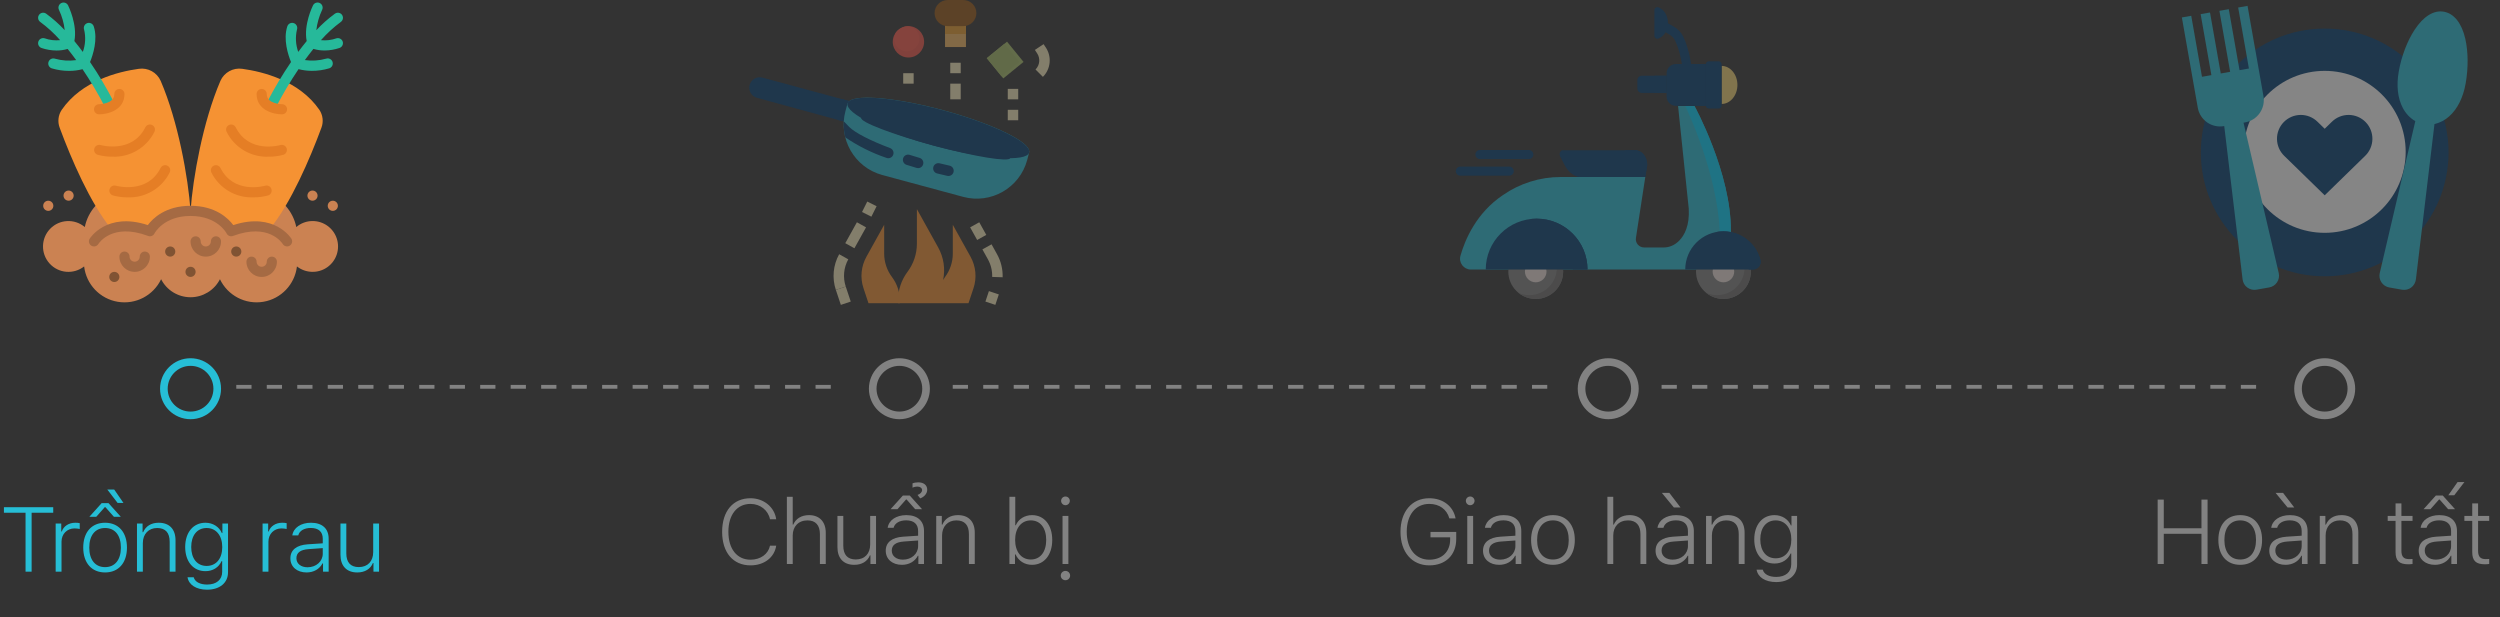 <svg width="328" height="81" viewBox="0 0 328 81" fill="none" xmlns="http://www.w3.org/2000/svg">
<rect x="0" y="0" width="328" height="81" fill="#333333" stroke="none"/>
<circle cx="25" cy="51" r="3.5" stroke="#26BED6"/>
<circle cx="118" cy="51" r="3.5" stroke="#828282"/>
<circle cx="211" cy="51" r="3.5" stroke="#828282"/>
<circle cx="305" cy="51" r="3.5" stroke="#828282"/>
<line x1="31" y1="50.75" x2="111" y2="50.75" stroke="#828282" stroke-width="0.5" stroke-dasharray="2 2"/>
<line x1="125" y1="50.75" x2="205" y2="50.75" stroke="#828282" stroke-width="0.5" stroke-dasharray="2 2"/>
<line x1="218" y1="50.75" x2="298" y2="50.75" stroke="#828282" stroke-width="0.5" stroke-dasharray="2 2"/>
<path d="M4.148 75V67.272H6.984V66.545H0.516V67.272H3.352V75H4.148ZM7.303 75H8.071V71.062C8.071 70.066 8.797 69.328 9.776 69.328C10.005 69.328 10.321 69.363 10.461 69.404V68.637C10.292 68.596 10.081 68.584 9.87 68.584C9.032 68.584 8.323 69.041 8.112 69.727H8.036V68.689H7.303V75ZM13.786 75.106C15.55 75.106 16.657 73.857 16.657 71.842C16.657 69.826 15.55 68.584 13.786 68.584C12.023 68.584 10.921 69.826 10.921 71.842C10.921 73.857 12.023 75.106 13.786 75.106ZM13.786 74.408C12.486 74.408 11.712 73.441 11.712 71.842C11.712 70.242 12.486 69.275 13.786 69.275C15.087 69.275 15.861 70.242 15.861 71.842C15.861 73.441 15.087 74.408 13.786 74.408ZM14.237 66.012H13.335L11.724 67.805H12.626L13.751 66.533H13.821L14.946 67.805H15.849L14.237 66.012ZM16.195 65.982L14.982 64.225H14.079L15.427 65.982H16.195ZM17.972 75H18.74V71.25C18.74 70.061 19.502 69.275 20.615 69.275C21.711 69.275 22.261 69.891 22.261 71.092V75H23.029V70.898C23.029 69.428 22.226 68.584 20.82 68.584C19.812 68.584 19.115 69.047 18.781 69.826H18.705V68.689H17.972V75ZM27.11 74.25C25.85 74.25 25.088 73.26 25.088 71.766C25.088 70.266 25.85 69.275 27.11 69.275C28.358 69.275 29.16 70.277 29.16 71.777C29.16 73.272 28.375 74.25 27.11 74.25ZM27.174 77.367C28.832 77.367 29.916 76.465 29.916 75.094V68.689H29.178V69.938H29.108C28.762 69.117 27.924 68.584 26.957 68.584C25.34 68.584 24.297 69.873 24.297 71.766C24.297 73.658 25.334 74.936 26.957 74.936C27.924 74.936 28.698 74.449 29.073 73.617H29.149V75.035C29.149 76.055 28.393 76.693 27.174 76.693C26.213 76.693 25.557 76.318 25.416 75.738H24.602C24.766 76.723 25.727 77.367 27.174 77.367ZM34.451 75H35.218V71.062C35.218 70.066 35.945 69.328 36.923 69.328C37.152 69.328 37.468 69.363 37.609 69.404V68.637C37.439 68.596 37.228 68.584 37.017 68.584C36.179 68.584 35.47 69.041 35.259 69.727H35.183V68.689H34.451V75ZM40.353 74.426C39.504 74.426 38.889 73.969 38.889 73.242C38.889 72.522 39.404 72.123 40.477 72.047L42.346 71.912V72.65C42.346 73.652 41.484 74.426 40.353 74.426ZM40.225 75.106C41.15 75.106 41.924 74.666 42.31 73.916H42.381V75H43.119V70.67C43.119 69.357 42.281 68.584 40.799 68.584C39.475 68.584 38.496 69.246 38.35 70.248H39.129C39.281 69.639 39.908 69.269 40.775 69.269C41.801 69.269 42.346 69.773 42.346 70.676V71.285L40.371 71.414C38.912 71.514 38.098 72.152 38.098 73.254C38.098 74.385 38.988 75.106 40.225 75.106ZM49.731 68.689H48.963V72.439C48.963 73.635 48.248 74.402 47.071 74.402C45.987 74.402 45.436 73.775 45.436 72.598V68.689H44.669V72.791C44.669 74.238 45.465 75.106 46.872 75.106C47.879 75.106 48.612 74.648 48.928 73.863H48.998V75H49.731V68.689Z" fill="#26BED6"/>
<path d="M98.471 74.176C100.264 74.176 101.6 73.144 101.84 71.592H101.025C100.791 72.705 99.777 73.432 98.471 73.432C96.689 73.432 95.564 72.014 95.564 69.775C95.564 67.537 96.695 66.113 98.465 66.113C99.736 66.113 100.779 66.934 101.025 68.129H101.84C101.611 66.523 100.205 65.369 98.465 65.369C96.174 65.369 94.744 67.062 94.744 69.775C94.744 72.488 96.174 74.176 98.471 74.176ZM103.237 74H104.004V70.25C104.004 69.09 104.749 68.275 105.944 68.275C106.999 68.275 107.573 68.902 107.573 70.092V74H108.34V69.898C108.34 68.439 107.497 67.584 106.149 67.584C105.141 67.584 104.415 68.047 104.075 68.826H104.004V65.176H103.237V74ZM114.935 67.689H114.167V71.439C114.167 72.635 113.452 73.402 112.275 73.402C111.191 73.402 110.64 72.775 110.64 71.598V67.689H109.872V71.791C109.872 73.238 110.669 74.106 112.075 74.106C113.083 74.106 113.816 73.648 114.132 72.863H114.202V74H114.935V67.689ZM118.465 73.426C117.615 73.426 117 72.969 117 72.242C117 71.522 117.515 71.123 118.588 71.047L120.457 70.912V71.65C120.457 72.652 119.595 73.426 118.465 73.426ZM118.336 74.106C119.261 74.106 120.035 73.666 120.422 72.916H120.492V74H121.23V69.67C121.23 68.357 120.392 67.584 118.91 67.584C117.586 67.584 116.607 68.246 116.461 69.248H117.24C117.392 68.639 118.019 68.269 118.886 68.269C119.912 68.269 120.457 68.773 120.457 69.676V70.285L118.482 70.414C117.023 70.514 116.209 71.152 116.209 72.254C116.209 73.385 117.099 74.106 118.336 74.106ZM119.724 63.986C119.871 63.904 120.123 63.84 120.381 63.84C120.726 63.84 120.978 64.033 120.978 64.309C120.978 64.561 120.738 64.818 120.381 64.936L120.732 65.387C121.283 65.188 121.652 64.731 121.652 64.256C121.652 63.658 121.201 63.283 120.468 63.283C120.193 63.283 119.888 63.342 119.724 63.418V63.986ZM119.361 65.012H118.459L116.847 66.805H117.75L118.875 65.533H118.945L120.07 66.805H120.972L119.361 65.012ZM122.832 74H123.6V70.25C123.6 69.061 124.362 68.275 125.475 68.275C126.571 68.275 127.121 68.891 127.121 70.092V74H127.889V69.898C127.889 68.428 127.086 67.584 125.68 67.584C124.672 67.584 123.975 68.047 123.641 68.826H123.565V67.689H122.832V74ZM135.4 74.106C136.994 74.106 138.054 72.799 138.054 70.842C138.054 68.873 136.999 67.584 135.4 67.584C134.445 67.584 133.624 68.094 133.273 68.914H133.203V65.176H132.435V74H133.167V72.74H133.244C133.619 73.59 134.433 74.106 135.4 74.106ZM135.242 68.275C136.484 68.275 137.263 69.266 137.263 70.836C137.263 72.412 136.484 73.408 135.242 73.408C133.999 73.408 133.185 72.394 133.185 70.842C133.185 69.289 133.999 68.275 135.242 68.275ZM139.404 74H140.172V67.689H139.404V74ZM139.785 66.283C140.102 66.283 140.359 66.025 140.359 65.709C140.359 65.398 140.102 65.141 139.785 65.141C139.475 65.141 139.217 65.398 139.217 65.709C139.217 66.025 139.475 66.283 139.785 66.283ZM139.785 76.127C140.125 76.127 140.4 75.857 140.4 75.518C140.4 75.178 140.125 74.902 139.785 74.902C139.445 74.902 139.17 75.178 139.17 75.518C139.17 75.857 139.445 76.127 139.785 76.127Z" fill="#828282"/>
<path d="M191.057 70.725V69.787H187.682V70.496H190.26V70.789C190.26 72.383 189.188 73.432 187.529 73.432C185.725 73.432 184.564 71.99 184.564 69.769C184.564 67.555 185.725 66.113 187.512 66.113C188.848 66.113 189.809 66.811 190.16 68.018H190.975C190.67 66.406 189.316 65.369 187.512 65.369C185.238 65.369 183.744 67.121 183.744 69.769C183.744 72.436 185.238 74.176 187.529 74.176C189.668 74.176 191.057 72.816 191.057 70.725ZM192.506 74H193.274V67.689H192.506V74ZM192.887 66.283C193.204 66.283 193.461 66.025 193.461 65.709C193.461 65.398 193.204 65.141 192.887 65.141C192.577 65.141 192.319 65.398 192.319 65.709C192.319 66.025 192.577 66.283 192.887 66.283ZM196.827 73.426C195.978 73.426 195.362 72.969 195.362 72.242C195.362 71.522 195.878 71.123 196.95 71.047L198.819 70.912V71.65C198.819 72.652 197.958 73.426 196.827 73.426ZM196.698 74.106C197.624 74.106 198.398 73.666 198.784 72.916H198.855V74H199.593V69.67C199.593 68.357 198.755 67.584 197.273 67.584C195.948 67.584 194.97 68.246 194.823 69.248H195.603C195.755 68.639 196.382 68.269 197.249 68.269C198.275 68.269 198.819 68.773 198.819 69.676V70.285L196.845 70.414C195.386 70.514 194.571 71.152 194.571 72.254C194.571 73.385 195.462 74.106 196.698 74.106ZM203.744 74.106C205.508 74.106 206.615 72.857 206.615 70.842C206.615 68.826 205.508 67.584 203.744 67.584C201.98 67.584 200.879 68.826 200.879 70.842C200.879 72.857 201.98 74.106 203.744 74.106ZM203.744 73.408C202.443 73.408 201.67 72.441 201.67 70.842C201.67 69.242 202.443 68.275 203.744 68.275C205.045 68.275 205.818 69.242 205.818 70.842C205.818 72.441 205.045 73.408 203.744 73.408ZM210.891 74H211.659V70.25C211.659 69.09 212.403 68.275 213.598 68.275C214.653 68.275 215.227 68.902 215.227 70.092V74H215.995V69.898C215.995 68.439 215.151 67.584 213.804 67.584C212.796 67.584 212.069 68.047 211.729 68.826H211.659V65.176H210.891V74ZM219.466 73.426C218.617 73.426 218.001 72.969 218.001 72.242C218.001 71.522 218.517 71.123 219.589 71.047L221.458 70.912V71.65C221.458 72.652 220.597 73.426 219.466 73.426ZM219.337 74.106C220.263 74.106 221.037 73.666 221.423 72.916H221.494V74H222.232V69.67C222.232 68.357 221.394 67.584 219.912 67.584C218.587 67.584 217.609 68.246 217.462 69.248H218.242C218.394 68.639 219.021 68.269 219.888 68.269C220.913 68.269 221.458 68.773 221.458 69.676V70.285L219.484 70.414C218.025 70.514 217.21 71.152 217.21 72.254C217.21 73.385 218.101 74.106 219.337 74.106ZM220.48 66.576L219.015 64.66H218.031L219.607 66.576H220.48ZM223.834 74H224.602V70.25C224.602 69.061 225.363 68.275 226.477 68.275C227.572 68.275 228.123 68.891 228.123 70.092V74H228.891V69.898C228.891 68.428 228.088 67.584 226.682 67.584C225.674 67.584 224.977 68.047 224.643 68.826H224.566V67.689H223.834V74ZM232.971 73.25C231.711 73.25 230.95 72.26 230.95 70.766C230.95 69.266 231.711 68.275 232.971 68.275C234.219 68.275 235.022 69.277 235.022 70.777C235.022 72.272 234.237 73.25 232.971 73.25ZM233.036 76.367C234.694 76.367 235.778 75.465 235.778 74.094V67.689H235.04V68.938H234.969C234.624 68.117 233.786 67.584 232.819 67.584C231.202 67.584 230.159 68.873 230.159 70.766C230.159 72.658 231.196 73.936 232.819 73.936C233.786 73.936 234.559 73.449 234.934 72.617H235.01V74.035C235.01 75.055 234.254 75.693 233.036 75.693C232.075 75.693 231.418 75.318 231.278 74.738H230.463C230.627 75.723 231.588 76.367 233.036 76.367Z" fill="#828282"/>
<path d="M289.635 74V65.545H288.832V69.307H283.887V65.545H283.084V74H283.887V70.033H288.832V74H289.635ZM293.915 74.106C295.678 74.106 296.786 72.857 296.786 70.842C296.786 68.826 295.678 67.584 293.915 67.584C292.151 67.584 291.049 68.826 291.049 70.842C291.049 72.857 292.151 74.106 293.915 74.106ZM293.915 73.408C292.614 73.408 291.84 72.441 291.84 70.842C291.84 69.242 292.614 68.275 293.915 68.275C295.215 68.275 295.989 69.242 295.989 70.842C295.989 72.441 295.215 73.408 293.915 73.408ZM299.987 73.426C299.138 73.426 298.523 72.969 298.523 72.242C298.523 71.522 299.038 71.123 300.11 71.047L301.98 70.912V71.65C301.98 72.652 301.118 73.426 299.987 73.426ZM299.859 74.106C300.784 74.106 301.558 73.666 301.944 72.916H302.015V74H302.753V69.67C302.753 68.357 301.915 67.584 300.433 67.584C299.109 67.584 298.13 68.246 297.984 69.248H298.763C298.915 68.639 299.542 68.269 300.409 68.269C301.435 68.269 301.98 68.773 301.98 69.676V70.285L300.005 70.414C298.546 70.514 297.732 71.152 297.732 72.254C297.732 73.385 298.622 74.106 299.859 74.106ZM301.001 66.576L299.536 64.66H298.552L300.128 66.576H301.001ZM304.355 74H305.123V70.25C305.123 69.061 305.884 68.275 306.998 68.275C308.093 68.275 308.644 68.891 308.644 70.092V74H309.412V69.898C309.412 68.428 308.609 67.584 307.203 67.584C306.195 67.584 305.498 68.047 305.164 68.826H305.088V67.689H304.355V74ZM314.298 66.049V67.689H313.266V68.34H314.298V72.43C314.298 73.578 314.778 74.035 315.985 74.035C316.12 74.035 316.389 74.018 316.524 73.994V73.338C316.395 73.35 316.19 73.356 316.067 73.356C315.358 73.356 315.065 73.027 315.065 72.254V68.34H316.524V67.689H315.065V66.049H314.298ZM319.591 73.426C318.742 73.426 318.126 72.969 318.126 72.242C318.126 71.522 318.642 71.123 319.714 71.047L321.583 70.912V71.65C321.583 72.652 320.722 73.426 319.591 73.426ZM319.462 74.106C320.388 74.106 321.162 73.666 321.548 72.916H321.619V74H322.357V69.67C322.357 68.357 321.519 67.584 320.037 67.584C318.712 67.584 317.734 68.246 317.587 69.248H318.367C318.519 68.639 319.146 68.269 320.013 68.269C321.038 68.269 321.583 68.773 321.583 69.676V70.285L319.609 70.414C318.15 70.514 317.335 71.152 317.335 72.254C317.335 73.385 318.226 74.106 319.462 74.106ZM320.488 65.012H319.585L317.974 66.805H318.876L320.001 65.533H320.072L321.197 66.805H322.099L320.488 65.012ZM321.214 64.982H321.994L323.329 63.248H322.433L321.214 64.982ZM324.357 66.049V67.689H323.326V68.34H324.357V72.43C324.357 73.578 324.838 74.035 326.045 74.035C326.18 74.035 326.449 74.018 326.584 73.994V73.338C326.455 73.35 326.25 73.356 326.127 73.356C325.418 73.356 325.125 73.027 325.125 72.254V68.34H326.584V67.689H325.125V66.049H324.357Z" fill="#828282"/>
<g clip-path="url(#clip0)">
<path d="M37.472 27.008C38.178 27.793 38.661 28.753 38.872 29.788C39.465 29.282 40.219 29.003 40.998 29.001C42.461 28.992 43.758 29.937 44.198 31.332C44.638 32.726 44.118 34.245 42.915 35.076C41.712 35.908 40.108 35.858 38.958 34.955C38.685 37.313 36.883 39.206 34.541 39.596C32.198 39.985 29.881 38.778 28.858 36.635C28.118 38.085 26.627 38.998 24.998 38.998C23.37 38.998 21.878 38.085 21.138 36.635C20.116 38.778 17.799 39.985 15.456 39.596C13.114 39.206 11.312 37.313 11.038 34.955C9.661 36.039 7.678 35.872 6.503 34.571C5.327 33.27 5.36 31.28 6.579 30.019C7.798 28.759 9.785 28.657 11.125 29.788C11.336 28.753 11.819 27.793 12.525 27.008H37.472Z" fill="#CB8252"/>
<path d="M25 27.668C21 27.668 19.666 30.335 19.666 30.335C17.407 29.488 15.746 29.595 14.58 30.008C11.833 26.642 9.34 20.848 7.833 16.768C7.533 15.985 7.632 15.105 8.1 14.408C10.726 10.595 15.493 9.402 18.213 9.028C19.415 8.854 20.586 9.499 21.08 10.608C23.38 15.948 24.693 23.328 25 27.668Z" fill="#F59233"/>
<path d="M42.167 16.768C40.66 20.848 38.167 26.642 35.42 30.008C34.253 29.595 32.593 29.488 30.333 30.335C30.333 30.335 29 27.668 25 27.668C25.307 23.328 26.62 15.948 28.92 10.608C29.414 9.499 30.585 8.854 31.787 9.028C34.507 9.402 39.273 10.595 41.9 14.408C42.368 15.105 42.467 15.985 42.167 16.768Z" fill="#F59233"/>
<path d="M14.723 20.558C14.079 20.562 13.437 20.478 12.815 20.308C12.47 20.2 12.274 19.837 12.373 19.49C12.472 19.142 12.83 18.937 13.18 19.026C13.348 19.074 17.346 20.149 19.068 16.703C19.233 16.373 19.634 16.24 19.963 16.404C20.293 16.569 20.426 16.97 20.262 17.299C19.22 19.383 17.051 20.66 14.723 20.558V20.558Z" fill="#E57E25"/>
<path d="M16.723 25.892C16.079 25.896 15.437 25.812 14.815 25.642C14.47 25.534 14.274 25.171 14.373 24.824C14.472 24.476 14.83 24.271 15.18 24.36C15.348 24.408 19.346 25.483 21.068 22.037C21.233 21.707 21.634 21.574 21.963 21.738C22.293 21.903 22.426 22.303 22.262 22.633C21.22 24.717 19.051 25.994 16.723 25.892V25.892Z" fill="#E57E25"/>
<path d="M11.814 8.14C12.19 7.217 12.868 5.168 12.298 3.457C12.182 3.107 11.804 2.918 11.454 3.034C11.105 3.151 10.915 3.529 11.032 3.878C11.266 4.851 11.209 5.871 10.867 6.812C10.514 6.334 10.143 5.856 9.758 5.388C10.182 3.25 8.984 0.814 8.932 0.703C8.768 0.374 8.367 0.24 8.038 0.404C7.708 0.569 7.574 0.97 7.739 1.299C8.135 2.137 8.389 3.035 8.491 3.956C7.748 3.16 6.932 2.435 6.053 1.792C5.753 1.578 5.337 1.647 5.123 1.947C4.909 2.247 4.979 2.663 5.278 2.877C6.23 3.58 7.105 4.381 7.889 5.268C7.209 5.34 6.521 5.259 5.876 5.032C5.527 4.916 5.149 5.105 5.032 5.455C4.916 5.805 5.105 6.183 5.455 6.299C6.086 6.513 6.747 6.624 7.413 6.628C7.908 6.631 8.4 6.561 8.874 6.42C9.264 6.902 9.639 7.395 9.996 7.887C9.064 8.019 8.115 7.956 7.208 7.7C6.859 7.584 6.481 7.774 6.365 8.124C6.249 8.474 6.439 8.851 6.788 8.967C7.529 9.19 8.298 9.302 9.072 9.3C9.664 9.301 10.254 9.226 10.827 9.078C11.889 10.651 12.861 12.284 13.736 13.969C13.9 14.299 14.301 14.432 14.63 14.268C14.96 14.103 15.094 13.703 14.929 13.373C13.999 11.566 12.959 9.819 11.814 8.14V8.14Z" fill="#26B99A"/>
<path d="M44.964 5.457C44.908 5.289 44.788 5.151 44.63 5.072C44.471 4.992 44.288 4.979 44.12 5.035C43.475 5.262 42.788 5.342 42.107 5.271C42.891 4.383 43.766 3.581 44.718 2.877C44.912 2.739 45.018 2.508 44.995 2.271C44.972 2.033 44.824 1.827 44.608 1.728C44.391 1.629 44.138 1.654 43.944 1.792C43.062 2.437 42.244 3.164 41.499 3.963C41.609 3.039 41.867 2.139 42.261 1.297C42.426 0.967 42.292 0.567 41.962 0.402C41.633 0.238 41.232 0.372 41.068 0.701C41.013 0.812 39.815 3.249 40.239 5.387C39.853 5.853 39.482 6.332 39.128 6.809C38.791 5.868 38.734 4.849 38.964 3.876C39.08 3.526 38.891 3.148 38.541 3.032C38.191 2.916 37.813 3.105 37.697 3.455C37.127 5.166 37.805 7.215 38.182 8.138C37.037 9.815 35.997 11.562 35.066 13.367C34.902 13.697 35.036 14.097 35.365 14.262C35.695 14.427 36.095 14.293 36.26 13.963C37.135 12.278 38.106 10.645 39.168 9.072C39.741 9.22 40.331 9.295 40.924 9.295C41.697 9.296 42.467 9.184 43.207 8.961C43.434 8.886 43.602 8.696 43.65 8.462C43.698 8.229 43.618 7.987 43.44 7.829C43.261 7.671 43.012 7.619 42.786 7.695C41.88 7.954 40.93 8.018 39.998 7.881C40.355 7.389 40.731 6.897 41.12 6.415C41.595 6.556 42.088 6.626 42.583 6.623C43.249 6.619 43.91 6.508 44.541 6.294C44.887 6.178 45.076 5.805 44.964 5.457V5.457Z" fill="#26B99A"/>
<path d="M35.275 20.558C32.946 20.662 30.774 19.385 29.733 17.299C29.568 16.97 29.702 16.569 30.031 16.404C30.361 16.24 30.761 16.373 30.926 16.703C32.659 20.17 36.645 19.075 36.812 19.027C37.162 18.938 37.519 19.143 37.618 19.49C37.717 19.836 37.523 20.199 37.179 20.308C36.559 20.477 35.918 20.562 35.275 20.558V20.558Z" fill="#E57E25"/>
<path d="M33.274 25.892C30.945 25.995 28.774 24.718 27.732 22.633C27.626 22.42 27.641 22.166 27.773 21.967C27.904 21.768 28.131 21.655 28.369 21.669C28.607 21.684 28.819 21.824 28.926 22.037C30.659 25.504 34.645 24.409 34.812 24.361C35.162 24.272 35.519 24.477 35.618 24.823C35.717 25.17 35.523 25.533 35.179 25.642C34.558 25.811 33.918 25.895 33.274 25.892V25.892Z" fill="#E57E25"/>
<path d="M36.999 15.001C35.847 15.001 33.666 14.444 33.666 12.335C33.666 11.966 33.965 11.668 34.333 11.668C34.701 11.668 34.999 11.966 34.999 12.335C34.999 13.64 36.919 13.668 36.999 13.668C37.367 13.668 37.666 13.966 37.666 14.335C37.666 14.703 37.367 15.001 36.999 15.001Z" fill="#E57E25"/>
<path d="M37.667 32.333C37.434 32.334 37.218 32.212 37.097 32.013C37.017 31.885 35.263 29.195 30.564 30.958C30.244 31.078 29.886 30.937 29.733 30.631C29.691 30.542 28.506 28.333 25 28.333C21.454 28.333 20.275 30.609 20.267 30.631C20.115 30.937 19.756 31.078 19.436 30.958C14.73 29.192 12.978 31.898 12.903 32.014C12.713 32.329 12.303 32.43 11.988 32.239C11.672 32.048 11.572 31.638 11.762 31.323C11.784 31.287 13.978 27.758 19.394 29.531C20.036 28.667 21.701 27 25 27C28.3 27 29.965 28.667 30.607 29.533C36.023 27.761 38.217 31.289 38.239 31.326C38.361 31.532 38.364 31.787 38.245 31.996C38.127 32.204 37.907 32.333 37.667 32.333V32.333Z" fill="#A56A43"/>
<path d="M17.666 35.669C16.561 35.669 15.666 34.773 15.666 33.669C15.666 33.3 15.964 33.002 16.333 33.002C16.701 33.002 16.999 33.3 16.999 33.669C16.999 34.037 17.298 34.335 17.666 34.335C18.034 34.335 18.333 34.037 18.333 33.669C18.333 33.3 18.631 33.002 18.999 33.002C19.367 33.002 19.666 33.3 19.666 33.669C19.666 34.773 18.771 35.669 17.666 35.669Z" fill="#A56A43"/>
<path d="M27 33.669C25.895 33.669 25 32.773 25 31.669C25 31.3 25.299 31.002 25.667 31.002C26.035 31.002 26.333 31.3 26.333 31.669C26.333 32.037 26.632 32.335 27 32.335C27.368 32.335 27.667 32.037 27.667 31.669C27.667 31.3 27.965 31.002 28.333 31.002C28.701 31.002 29 31.3 29 31.669C29 32.773 28.105 33.669 27 33.669Z" fill="#A56A43"/>
<path d="M34.332 36.335C33.227 36.335 32.332 35.439 32.332 34.335C32.332 33.966 32.63 33.668 32.999 33.668C33.367 33.668 33.665 33.966 33.665 34.335C33.665 34.703 33.964 35.001 34.332 35.001C34.7 35.001 34.999 34.703 34.999 34.335C34.999 33.966 35.297 33.668 35.665 33.668C36.033 33.668 36.332 33.966 36.332 34.335C36.332 35.439 35.437 36.335 34.332 36.335Z" fill="#A56A43"/>
<path d="M22.333 33.669C22.701 33.669 22.999 33.371 22.999 33.003C22.999 32.634 22.701 32.336 22.333 32.336C21.965 32.336 21.666 32.634 21.666 33.003C21.666 33.371 21.965 33.669 22.333 33.669Z" fill="#805333"/>
<path d="M24.999 36.333C25.367 36.333 25.665 36.035 25.665 35.667C25.665 35.298 25.367 35 24.999 35C24.631 35 24.332 35.298 24.332 35.667C24.332 36.035 24.631 36.333 24.999 36.333Z" fill="#805333"/>
<path d="M30.999 33.669C31.367 33.669 31.665 33.371 31.665 33.003C31.665 32.634 31.367 32.336 30.999 32.336C30.631 32.336 30.332 32.634 30.332 33.003C30.332 33.371 30.631 33.669 30.999 33.669Z" fill="#805333"/>
<path d="M14.999 37.001C15.367 37.001 15.665 36.703 15.665 36.335C15.665 35.966 15.367 35.668 14.999 35.668C14.63 35.668 14.332 35.966 14.332 36.335C14.332 36.703 14.63 37.001 14.999 37.001Z" fill="#805333"/>
<path d="M6.333 27.667C6.701 27.667 6.999 27.369 6.999 27.001C6.999 26.633 6.701 26.334 6.333 26.334C5.964 26.334 5.666 26.633 5.666 27.001C5.666 27.369 5.964 27.667 6.333 27.667Z" fill="#CB8252"/>
<path d="M9.001 26.333C9.369 26.333 9.667 26.035 9.667 25.667C9.667 25.299 9.369 25 9.001 25C8.632 25 8.334 25.299 8.334 25.667C8.334 26.035 8.632 26.333 9.001 26.333Z" fill="#CB8252"/>
<path d="M43.665 27.667C44.033 27.667 44.331 27.369 44.331 27.001C44.331 26.633 44.033 26.334 43.665 26.334C43.297 26.334 42.998 26.633 42.998 27.001C42.998 27.369 43.297 27.667 43.665 27.667Z" fill="#CB8252"/>
<path d="M41.001 26.333C41.369 26.333 41.667 26.035 41.667 25.667C41.667 25.299 41.369 25 41.001 25C40.633 25 40.334 25.299 40.334 25.667C40.334 26.035 40.633 26.333 41.001 26.333Z" fill="#CB8252"/>
<path d="M12.999 15.001C12.63 15.001 12.332 14.703 12.332 14.335C12.332 13.966 12.63 13.668 12.999 13.668C13.091 13.668 14.999 13.637 14.999 12.335C14.999 11.966 15.297 11.668 15.665 11.668C16.034 11.668 16.332 11.966 16.332 12.335C16.332 14.444 14.151 15.001 12.999 15.001Z" fill="#E57E25"/>
</g>
<g opacity="0.4">
<g clip-path="url(#clip1)">
<path d="M111.501 16.162L99.317 12.833C98.586 12.635 98.153 11.882 98.351 11.151C98.548 10.42 99.301 9.987 100.032 10.184L111.425 13.263L111.501 16.162Z" fill="#003C71"/>
<path d="M110.467 13.004L110.377 13.299C110.141 14.091 109.985 14.904 109.912 15.727L111.501 16.161L111.425 13.262L110.467 13.004Z" fill="#003C71"/>
<path d="M134.991 19.634C134.467 18.287 129.748 16.085 123.743 14.462C117.737 12.839 112.554 12.365 111.422 13.264L111.197 13.559L110.929 14.552C109.94 18.209 112.103 21.975 115.76 22.963L126.355 25.826C130.013 26.817 133.781 24.653 134.769 20.995L135.05 19.892L134.991 19.634Z" fill="#26BED6"/>
<path d="M123.741 14.473C117.161 12.693 111.546 12.287 111.2 13.567C110.854 14.847 115.908 17.326 122.488 19.106C129.068 20.886 134.683 21.291 135.029 20.012C135.375 18.732 130.321 16.253 123.741 14.473Z" fill="#003C71"/>
<path d="M123.028 17.111C117.63 15.652 113.134 14.914 112.986 15.463C112.838 16.011 117.093 17.639 122.491 19.097C127.889 20.556 132.385 21.294 132.533 20.746C132.681 20.197 128.426 18.57 123.028 17.111V17.111Z" fill="#003C71"/>
<path d="M120.456 22.059C120.391 22.059 120.326 22.049 120.263 22.031C119.811 21.898 119.369 21.762 118.935 21.625C118.574 21.51 118.375 21.124 118.49 20.763C118.604 20.402 118.99 20.203 119.351 20.318C119.774 20.452 120.207 20.585 120.649 20.715C120.977 20.81 121.185 21.133 121.136 21.471C121.088 21.809 120.798 22.06 120.456 22.059Z" fill="#003C71"/>
<path d="M124.441 23.09C124.391 23.09 124.34 23.084 124.291 23.074C123.847 22.975 123.397 22.869 122.939 22.755C122.578 22.659 122.36 22.291 122.45 21.927C122.54 21.564 122.905 21.34 123.269 21.424C123.716 21.534 124.157 21.638 124.589 21.735C124.93 21.811 125.16 22.131 125.122 22.478C125.084 22.826 124.79 23.089 124.441 23.09V23.09Z" fill="#003C71"/>
<path d="M123.988 2.742H126.732V6.172H123.988V2.742Z" fill="#F7BA61"/>
<path d="M123.988 2.742H126.732V4.457H123.988V2.742Z" fill="#EA9D2D"/>
<path d="M124.33 0H126.388C127.335 0 128.103 0.768 128.103 1.715C128.103 2.662 127.335 3.43 126.388 3.43H124.33C123.383 3.43 122.615 2.662 122.615 1.715C122.615 0.768 123.383 0 124.33 0Z" fill="#985713"/>
<path d="M129.465 7.631L132.123 5.465L134.29 8.123L131.632 10.29L129.465 7.631Z" fill="#AAC16B"/>
<path d="M129.463 7.631L131.783 5.74L133.725 8.123L131.405 10.014L129.463 7.631Z" fill="#A4BB67"/>
<path d="M121.244 5.487C121.244 6.624 120.323 7.545 119.187 7.545C118.05 7.545 117.129 6.624 117.129 5.487C117.129 4.351 118.05 3.43 119.187 3.43C120.323 3.43 121.244 4.351 121.244 5.487Z" fill="#F55648"/>
<path d="M119.077 3.439C118.473 3.471 117.915 3.768 117.551 4.252C117.18 4.887 117.275 5.691 117.785 6.222C118.295 6.753 119.095 6.881 119.745 6.536C120.394 6.191 120.736 5.456 120.582 4.737C120.428 4.017 119.814 3.487 119.08 3.439H119.077Z" fill="#FF5A4B"/>
<path d="M118.5 9.604H119.872V10.975H118.5V9.604Z" fill="#FBEDBF"/>
<path d="M124.674 8.232H126.046V9.604H124.674V8.232Z" fill="#FBEDBF"/>
<path d="M124.674 10.975H126.046V13.032H124.674V10.975Z" fill="#FBEDBF"/>
<path d="M132.219 11.662H133.591V13.034H132.219V11.662Z" fill="#FBEDBF"/>
<path d="M132.219 14.406H133.591V15.778H132.219V14.406Z" fill="#FBEDBF"/>
<path d="M113.946 39.783L113.289 37.814C112.833 36.446 112.972 34.95 113.673 33.689L116.003 29.494V33.267C116.003 34.38 116.365 35.463 117.032 36.353C117.7 37.244 118.061 38.327 118.061 39.44V39.783H113.946Z" fill="#F59233"/>
<path d="M109.662 38.031L110.963 37.598L111.619 39.566L110.318 40L109.662 38.031Z" fill="#FBEDBF"/>
<path d="M110.9 31.905L112.425 29.162L113.625 29.829L112.099 32.572L110.9 31.905Z" fill="#FBEDBF"/>
<path d="M109.661 38.031C109.146 36.48 109.304 34.785 110.097 33.355L111.295 34.022C110.689 35.115 110.569 36.412 110.963 37.597L109.661 38.031Z" fill="#FBEDBF"/>
<path d="M127.339 33.69L125.008 29.495V33.268C125.008 34.381 124.647 35.464 123.979 36.354C123.887 36.477 123.816 36.612 123.736 36.741C124.043 35.287 123.815 33.771 123.094 32.471L120.297 27.438V31.965C120.297 33.3 119.864 34.6 119.063 35.669C118.261 36.737 117.828 38.037 117.828 39.372V39.784H127.066L127.722 37.815C128.178 36.447 128.039 34.951 127.339 33.69V33.69Z" fill="#F59233"/>
<path d="M127.281 29.828L128.48 29.162L129.401 30.819L128.202 31.485L127.281 29.828Z" fill="#FBEDBF"/>
<path d="M131.546 36.377L130.174 36.333C130.199 35.527 130.006 34.729 129.615 34.024L128.891 32.721L130.09 32.055L130.814 33.358C131.326 34.279 131.579 35.323 131.546 36.377Z" fill="#FBEDBF"/>
<path d="M129.287 39.565L129.745 38.193L131.045 38.627L130.588 39.999L129.287 39.565Z" fill="#FBEDBF"/>
<path d="M113.098 27.815L113.784 26.443L115.011 27.057L114.325 28.429L113.098 27.815Z" fill="#FBEDBF"/>
<path d="M136.83 10.087L135.86 9.117C136.426 8.55 136.514 7.663 136.071 6.996L135.775 6.551L136.917 5.791L137.212 6.234C138.017 7.446 137.857 9.057 136.83 10.087Z" fill="#FBEDBF"/>
<path d="M116.544 20.758C116.876 20.758 117.16 20.521 117.219 20.195C117.279 19.869 117.096 19.547 116.786 19.43C114.174 18.446 112.217 17.436 111.436 16.674L110.778 15.988C110.755 15.97 110.731 15.953 110.705 15.938C110.664 16.638 110.732 17.341 110.905 18.021C112.574 19.159 114.39 20.065 116.302 20.714C116.38 20.743 116.462 20.758 116.544 20.758Z" fill="#003C71"/>
</g>
</g>
<g opacity="0.4">
<g clip-path="url(#clip2)">
<path d="M221.289 9.173C220.99 9.173 220.732 8.947 220.699 8.642C220.696 8.618 220.489 6.813 219.768 5.315C219.61 4.987 219.334 4.704 218.971 4.496L218.157 4.03C217.872 3.867 217.773 3.503 217.936 3.217C218.1 2.932 218.463 2.833 218.749 2.997L219.562 3.463C220.136 3.791 220.578 4.253 220.84 4.799C221.653 6.488 221.873 8.431 221.882 8.513C221.918 8.839 221.682 9.133 221.355 9.169C221.333 9.171 221.311 9.173 221.289 9.173V9.173Z" fill="#003C71"/>
<path d="M214.561 19.711H205.044C204.712 19.711 204.511 20.168 204.69 20.517L205.277 21.662C205.797 22.677 206.698 23.292 207.665 23.292H215.849L216.12 21.652C216.12 20.58 215.422 19.711 214.561 19.711V19.711Z" fill="#003C71"/>
<path d="M216.115 21.653L215.849 23.293H213.999L214.175 21.765C214.175 20.858 213.749 20.076 213.133 19.711H214.555C215.416 19.711 216.115 20.581 216.115 21.653V21.653Z" fill="#003C71"/>
<path d="M222.317 13.904H220.161L221.563 27.377C221.687 29.601 221.006 30.874 220.295 31.59C219.713 32.176 219.002 32.467 218.282 32.467H215.706C215.042 32.467 214.534 31.875 214.634 31.219C215.172 27.701 215.862 23.223 215.862 23.223H204.755C202.047 23.223 199.404 24.051 197.18 25.597C193.688 27.943 192.212 31.441 191.612 33.552C191.353 34.461 192.037 35.365 192.982 35.365H220.852H223.714C226.452 35.365 227.057 33.211 227.088 30.377C227.173 22.742 222.317 13.904 222.317 13.904V13.904Z" fill="#26BED6"/>
<path d="M227.087 30.377C227.061 32.635 226.672 34.462 225.13 35.111C225.503 34.164 225.628 32.931 225.642 31.552C225.716 24.267 222.081 15.986 221.107 13.904H222.314C222.314 13.904 227.172 22.742 227.087 30.377Z" fill="#00D1FC"/>
<path d="M229.711 35.624C229.711 37.61 228.1 39.22 226.114 39.22C224.128 39.22 222.518 37.61 222.518 35.624C222.518 33.638 224.128 32.027 226.114 32.027C228.1 32.027 229.711 33.638 229.711 35.624V35.624Z" fill="#838383"/>
<path d="M229.711 35.624C229.711 37.61 228.101 39.22 226.115 39.22C225.254 39.22 224.464 38.919 223.846 38.414C224.286 38.607 224.772 38.714 225.284 38.714C227.269 38.714 228.88 37.103 228.88 35.117C228.88 33.991 228.362 32.986 227.552 32.326C228.823 32.881 229.711 34.149 229.711 35.624V35.624Z" fill="#706F6F"/>
<path d="M227.529 35.624C227.529 36.406 226.896 37.039 226.114 37.039C225.333 37.039 224.699 36.406 224.699 35.624C224.699 34.843 225.333 34.209 226.114 34.209C226.896 34.209 227.529 34.843 227.529 35.624V35.624Z" fill="#EFE2DD"/>
<path d="M205.083 35.624C205.083 37.61 203.473 39.22 201.487 39.22C199.501 39.22 197.891 37.61 197.891 35.624C197.891 33.638 199.501 32.027 201.487 32.027C203.473 32.027 205.083 33.638 205.083 35.624V35.624Z" fill="#838383"/>
<path d="M205.085 35.624C205.085 37.61 203.474 39.22 201.488 39.22C200.627 39.22 199.837 38.919 199.219 38.414C199.659 38.607 200.145 38.714 200.657 38.714C202.643 38.714 204.253 37.103 204.253 35.117C204.253 33.991 203.735 32.986 202.925 32.326C204.196 32.881 205.085 34.149 205.085 35.624V35.624Z" fill="#706F6F"/>
<path d="M202.902 35.624C202.902 36.406 202.269 37.039 201.487 37.039C200.706 37.039 200.072 36.406 200.072 35.624C200.072 34.843 200.706 34.209 201.487 34.209C202.269 34.209 202.902 34.843 202.902 35.624V35.624Z" fill="#EFE2DD"/>
<path d="M194.93 35.365C194.93 31.678 197.919 28.689 201.605 28.689C205.292 28.689 208.281 31.678 208.281 35.365H194.93Z" fill="#003C71"/>
<path d="M208.282 35.365H206.362C206.362 32.004 203.879 29.224 200.646 28.758C200.96 28.713 201.28 28.689 201.606 28.689C205.292 28.689 208.282 31.678 208.282 35.365V35.365Z" fill="#003C71"/>
<path d="M221.102 35.364C221.102 32.596 223.346 30.352 226.114 30.352C228.446 30.352 230.406 31.944 230.966 34.1C231.132 34.74 230.647 35.364 229.986 35.364H221.102Z" fill="#003C71"/>
<path d="M229.987 35.365H229.435C229.435 32.885 227.634 30.826 225.27 30.424C225.544 30.377 225.828 30.352 226.116 30.352C228.448 30.352 230.407 31.944 230.968 34.1C231.134 34.74 230.648 35.365 229.987 35.365V35.365Z" fill="#003C71"/>
<path d="M225.875 8.648C227.02 8.648 227.949 9.765 227.949 11.143C227.949 12.521 227.02 13.638 225.875 13.638V8.648Z" fill="#F5D573"/>
<path d="M223.801 13.888H219.88C219.205 13.888 218.658 13.341 218.658 12.666V9.622C218.658 8.947 219.205 8.4 219.88 8.4H223.801V13.888Z" fill="#003C71"/>
<path d="M222.307 8.4H223.803V13.888H222.307V8.4Z" fill="#003C71"/>
<path d="M224.191 14.239H225.485C225.7 14.239 225.875 14.064 225.875 13.848V8.437C225.875 8.221 225.7 8.047 225.485 8.047H224.191C223.975 8.047 223.801 8.221 223.801 8.437V13.848C223.801 14.064 223.975 14.239 224.191 14.239Z" fill="#003C71"/>
<path d="M217.057 1.336C217.057 1.064 217.326 0.867 217.58 0.961C218.31 1.23 218.84 2.047 218.84 3.013C218.84 3.978 218.31 4.795 217.58 5.064C217.326 5.158 217.057 4.961 217.057 4.689V1.336Z" fill="#003C71"/>
<path d="M218.659 12.192H215.404C215.083 12.192 214.822 11.932 214.822 11.611V10.517C214.822 10.196 215.083 9.936 215.404 9.936H218.659V12.192Z" fill="#003C71"/>
<path d="M217.059 9.938H218.66V12.194H217.059V9.938Z" fill="#003C71"/>
<path d="M191.595 23.048H198.012C198.341 23.048 198.608 22.782 198.608 22.453C198.608 22.124 198.341 21.857 198.012 21.857H191.595C191.266 21.857 191 22.124 191 22.453C191 22.782 191.266 23.048 191.595 23.048V23.048Z" fill="#003C71"/>
<path d="M194.165 20.868H200.583C200.911 20.868 201.178 20.602 201.178 20.273C201.178 19.944 200.911 19.678 200.583 19.678H194.165C193.837 19.678 193.57 19.944 193.57 20.273C193.57 20.602 193.837 20.868 194.165 20.868Z" fill="#003C71"/>
</g>
</g>
<g opacity="0.4">
<path d="M305 36.25C313.975 36.25 321.25 28.975 321.25 20C321.25 11.025 313.975 3.75 305 3.75C296.025 3.75 288.75 11.025 288.75 20C288.75 28.975 296.025 36.25 305 36.25Z" fill="#003C71"/>
<path d="M305 30.547C310.868 30.547 315.625 25.79 315.625 19.922C315.625 14.054 310.868 9.297 305 9.297C299.132 9.297 294.375 14.054 294.375 19.922C294.375 25.79 299.132 30.547 305 30.547Z" fill="#FFFEFE"/>
<path d="M323.45 5.099C322.979 3.038 321.977 1.772 320.628 1.534C319.31 1.301 317.946 2.149 316.788 3.921C315.824 5.396 315.069 7.385 314.718 9.377C314.391 11.236 314.574 12.89 315.25 14.163C315.621 14.884 316.189 15.485 316.889 15.895L312.223 35.821C312.174 36.028 312.169 36.243 312.206 36.452C312.243 36.661 312.323 36.86 312.44 37.038C312.557 37.215 312.709 37.367 312.886 37.483C313.064 37.6 313.264 37.679 313.473 37.716L315.144 38.011C315.353 38.048 315.567 38.041 315.774 37.993C315.981 37.944 316.176 37.853 316.346 37.727C316.517 37.6 316.66 37.44 316.766 37.256C316.873 37.072 316.941 36.869 316.966 36.658L319.404 16.274C320.136 16.105 320.811 15.749 321.363 15.241C322.432 14.276 323.171 12.784 323.499 10.925C323.853 8.913 323.836 6.789 323.45 5.099V5.099Z" fill="#26BED6"/>
<path d="M298.969 35.817L294.35 16.094L294.558 16.057C294.942 15.989 295.309 15.847 295.637 15.637C295.966 15.428 296.25 15.156 296.474 14.836C296.698 14.517 296.856 14.157 296.941 13.776C297.025 13.395 297.034 13.002 296.966 12.618L296.396 9.387L294.877 0.77L293.646 0.987L295.057 8.988L293.826 9.205L292.415 1.204L291.184 1.421L292.595 9.423L291.364 9.64L289.953 1.638L288.722 1.855L290.133 9.856L288.902 10.073L287.491 2.072L286.26 2.289L287.779 10.906L288.349 14.138C288.416 14.522 288.559 14.889 288.768 15.217C288.978 15.546 289.25 15.831 289.569 16.055C289.889 16.278 290.249 16.437 290.63 16.521C291.011 16.605 291.404 16.614 291.788 16.546L291.82 16.54L294.226 36.654C294.251 36.865 294.319 37.068 294.425 37.252C294.532 37.436 294.675 37.596 294.846 37.723C295.016 37.849 295.211 37.94 295.418 37.989C295.625 38.038 295.839 38.044 296.048 38.007L297.719 37.712C297.928 37.675 298.128 37.596 298.306 37.48C298.483 37.363 298.635 37.211 298.752 37.034C298.869 36.856 298.949 36.657 298.986 36.448C299.023 36.239 299.017 36.024 298.969 35.817V35.817Z" fill="#26BED6"/>
<path d="M305 25.624L299.693 20.45C299.397 20.164 299.161 19.822 298.997 19.445C298.834 19.067 298.747 18.661 298.741 18.249C298.734 17.838 298.81 17.429 298.962 17.047C299.114 16.665 299.34 16.316 299.628 16.021C299.915 15.727 300.258 15.492 300.636 15.33C301.014 15.168 301.421 15.083 301.832 15.078C302.244 15.074 302.652 15.151 303.034 15.305C303.415 15.459 303.763 15.687 304.056 15.975L305 16.895L305.943 15.975C306.237 15.687 306.584 15.459 306.966 15.305C307.347 15.151 307.756 15.074 308.167 15.078C308.579 15.083 308.985 15.168 309.364 15.33C309.742 15.492 310.085 15.727 310.372 16.021C310.659 16.316 310.885 16.665 311.038 17.047C311.19 17.429 311.265 17.838 311.259 18.249C311.253 18.661 311.166 19.067 311.002 19.445C310.839 19.822 310.602 20.164 310.306 20.45L305 25.624Z" fill="#003C71"/>
</g>
<defs>
<clipPath id="clip0">
<rect x="5" width="40" height="40" fill="white"/>
</clipPath>
<clipPath id="clip1">
<rect x="98" width="40" height="40" fill="white"/>
</clipPath>
<clipPath id="clip2">
<rect x="191" width="40" height="40" fill="white"/>
</clipPath>
</defs>
</svg>
